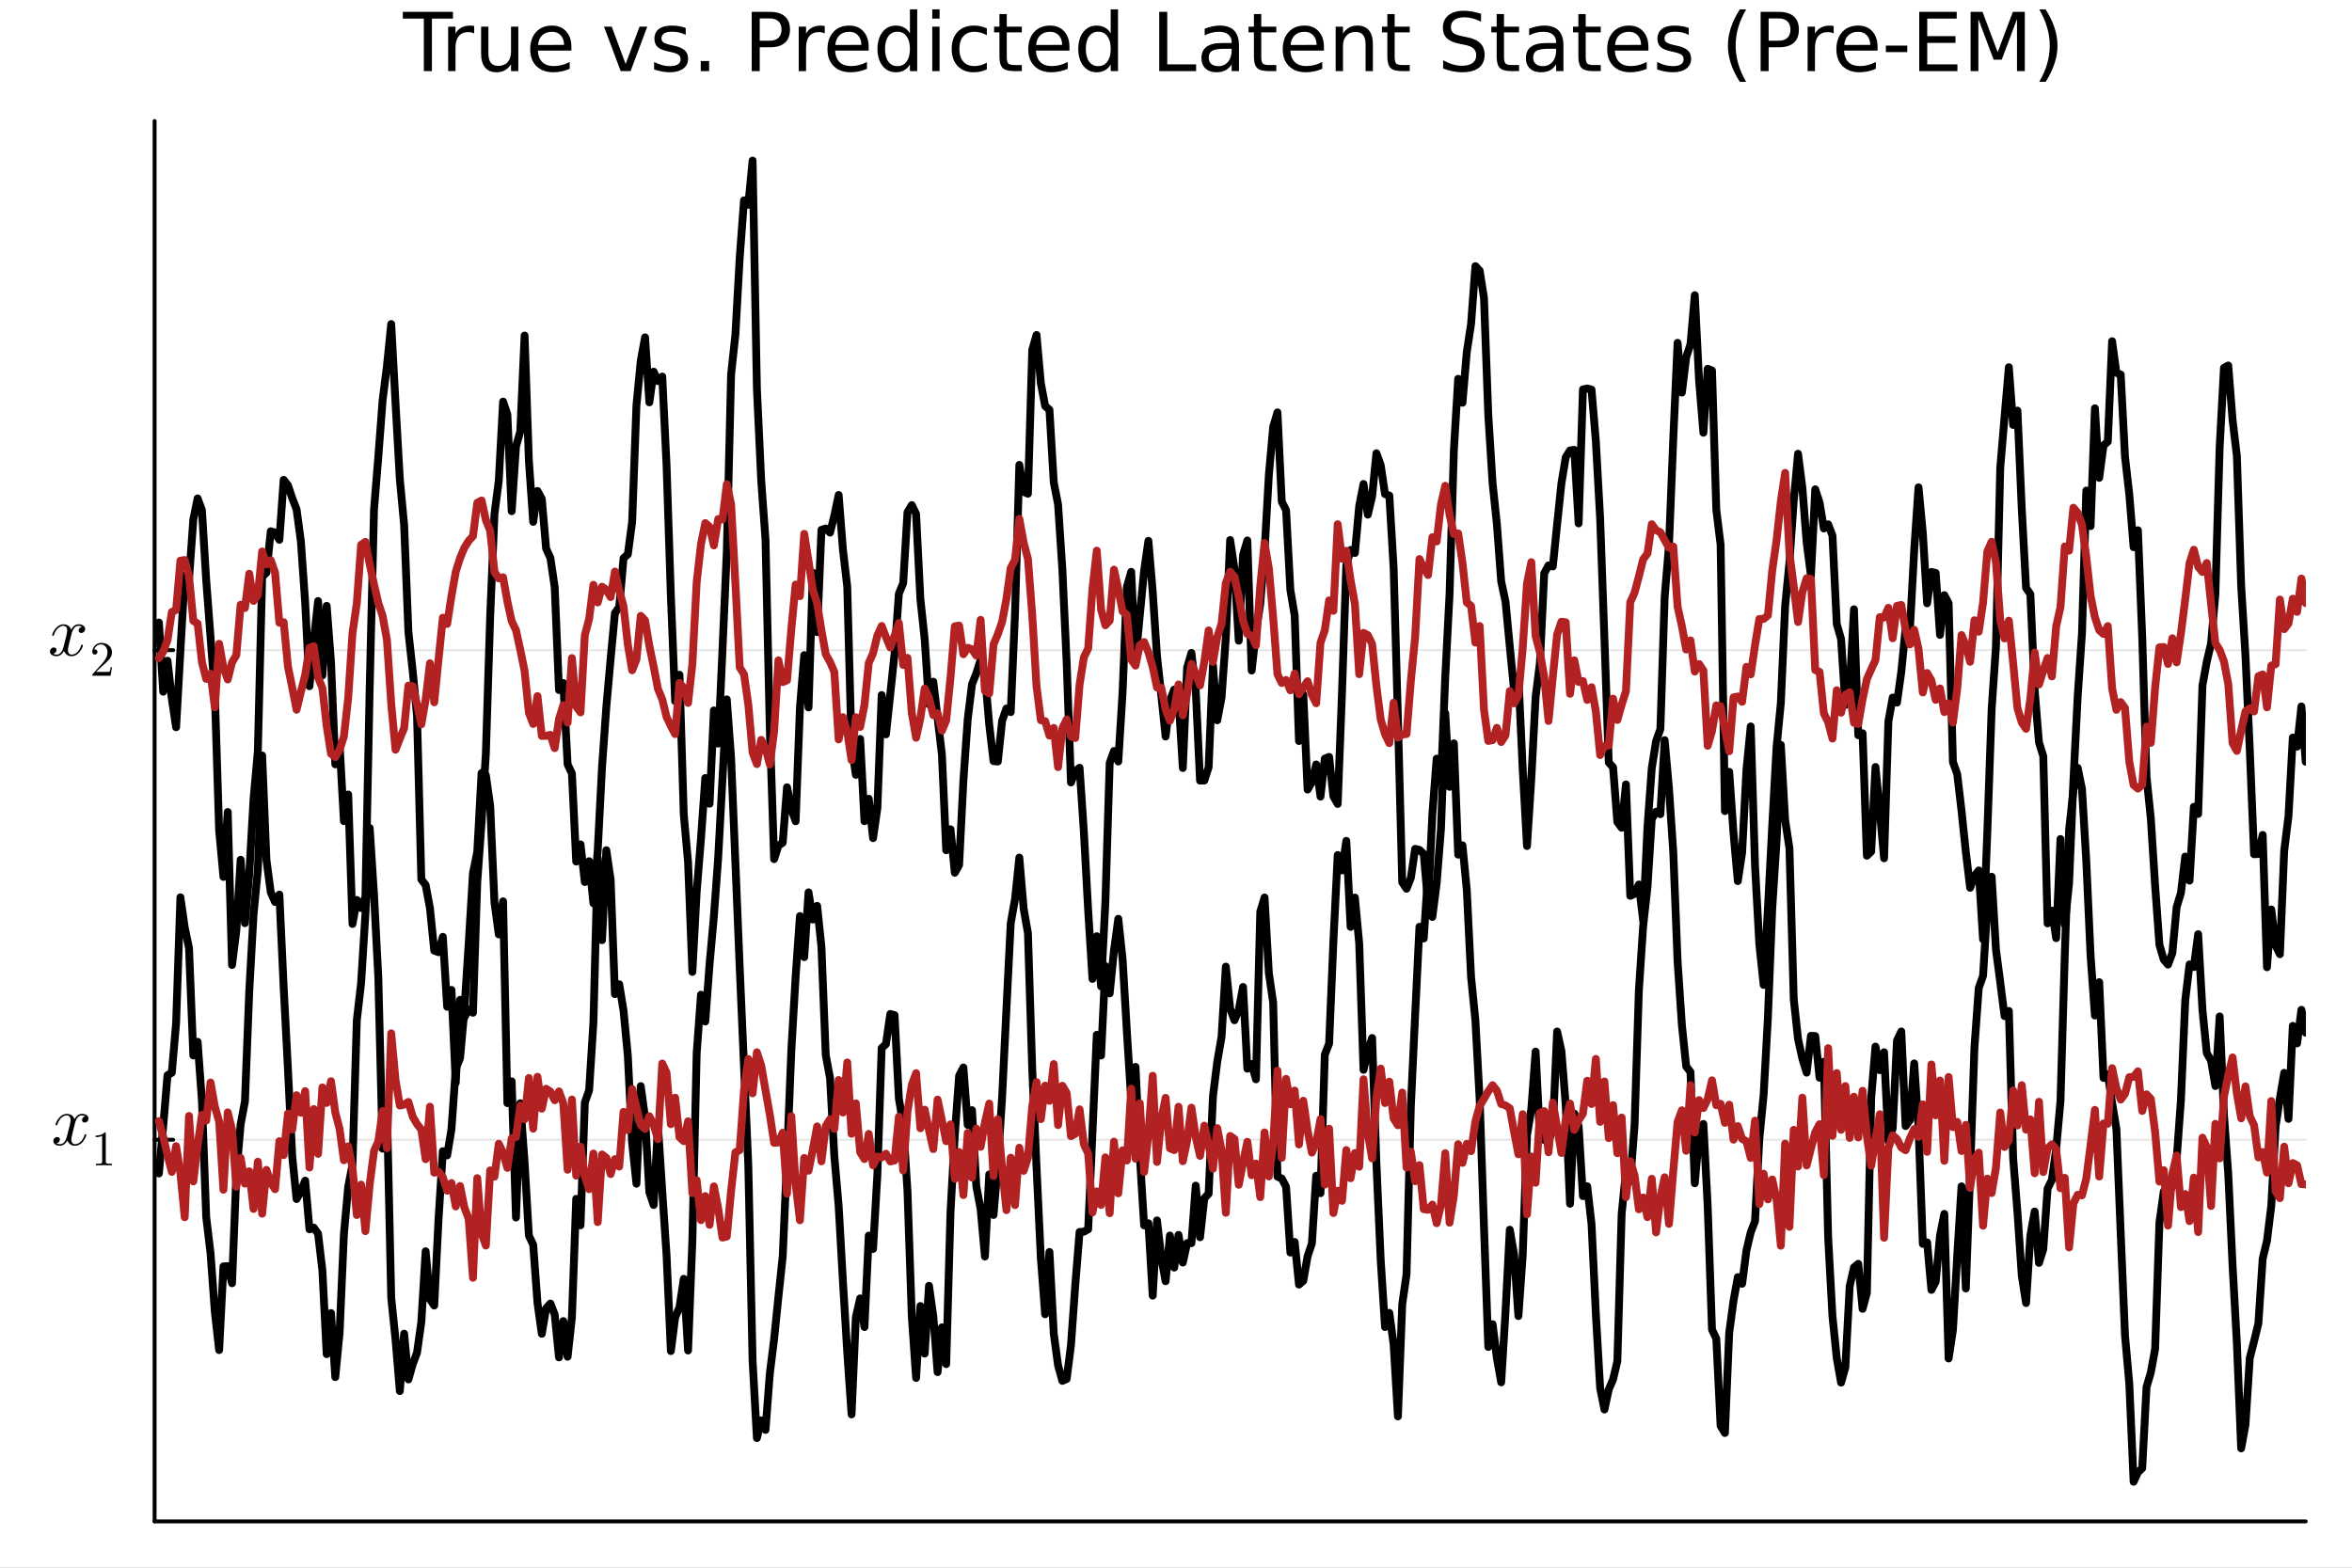 <?xml version="1.0" encoding="utf-8"?>
<svg xmlns="http://www.w3.org/2000/svg" xmlns:xlink="http://www.w3.org/1999/xlink" width="600" height="400" viewBox="0 0 2400 1600">
<rect x="0" y="0" width="2400" height="1600" fill="#808080" stroke="none"/>
<defs>
  <clipPath id="clip940">
    <rect x="0" y="0" width="2400" height="1600"/>
  </clipPath>
</defs>
<path clip-path="url(#clip940)" d="M0 1600 L2400 1600 L2400 0 L0 0  Z" fill="#ffffff" fill-rule="evenodd" fill-opacity="1"/>
<defs>
  <clipPath id="clip941">
    <rect x="480" y="0" width="1681" height="1600"/>
  </clipPath>
</defs>
<path clip-path="url(#clip940)" d="M157.754 1552.76 L2352.76 1552.76 L2352.76 123.472 L157.754 123.472  Z" fill="#ffffff" fill-rule="evenodd" fill-opacity="1"/>
<defs>
  <clipPath id="clip942">
    <rect x="157" y="123" width="2196" height="1430"/>
  </clipPath>
</defs>
<polyline clip-path="url(#clip942)" style="stroke:#000000; stroke-linecap:round; stroke-linejoin:round; stroke-width:2; stroke-opacity:0.1; fill:none" points="157.754,1163.21 2352.76,1163.21 "/>
<polyline clip-path="url(#clip942)" style="stroke:#000000; stroke-linecap:round; stroke-linejoin:round; stroke-width:2; stroke-opacity:0.1; fill:none" points="157.754,663.566 2352.76,663.566 "/>
<polyline clip-path="url(#clip940)" style="stroke:#000000; stroke-linecap:round; stroke-linejoin:round; stroke-width:4; stroke-opacity:1; fill:none" points="157.754,1552.76 2352.76,1552.76 "/>
<polyline clip-path="url(#clip940)" style="stroke:#000000; stroke-linecap:round; stroke-linejoin:round; stroke-width:4; stroke-opacity:1; fill:none" points="157.754,1552.76 157.754,123.472 "/>
<polyline clip-path="url(#clip940)" style="stroke:#000000; stroke-linecap:round; stroke-linejoin:round; stroke-width:4; stroke-opacity:1; fill:none" points="157.754,1163.21 176.651,1163.21 "/>
<polyline clip-path="url(#clip940)" style="stroke:#000000; stroke-linecap:round; stroke-linejoin:round; stroke-width:4; stroke-opacity:1; fill:none" points="157.754,663.566 176.651,663.566 "/>
<path clip-path="url(#clip940)" d="M90.285 1141.53 Q90.285 1143.5 89.055 1144.62 Q87.825 1145.71 86.42 1145.71 Q85.085 1145.71 84.382 1144.94 Q83.68 1144.17 83.68 1143.18 Q83.68 1141.85 84.663 1140.69 Q85.647 1139.53 87.123 1139.28 Q85.682 1138.37 83.539 1138.37 Q82.134 1138.37 80.904 1139.11 Q79.71 1139.84 78.972 1140.79 Q78.269 1141.74 77.637 1143.11 Q77.039 1144.45 76.793 1145.25 Q76.583 1146.03 76.407 1146.87 L73.948 1156.71 Q72.753 1161.38 72.753 1163.03 Q72.753 1165.07 73.737 1166.44 Q74.721 1167.77 76.688 1167.77 Q77.461 1167.77 78.339 1167.56 Q79.218 1167.32 80.342 1166.69 Q81.501 1166.02 82.52 1165.03 Q83.574 1164.02 84.593 1162.29 Q85.612 1160.57 86.279 1158.36 Q86.49 1157.59 87.193 1157.59 Q88.071 1157.59 88.071 1158.29 Q88.071 1158.89 87.579 1160.15 Q87.123 1161.38 86.104 1163 Q85.12 1164.58 83.82 1166.02 Q82.52 1167.42 80.588 1168.41 Q78.656 1169.39 76.547 1169.39 Q73.526 1169.39 71.523 1167.77 Q69.521 1166.16 68.783 1163.91 Q68.607 1164.23 68.361 1164.65 Q68.115 1165.07 67.378 1166.02 Q66.675 1166.93 65.867 1167.63 Q65.059 1168.3 63.794 1168.83 Q62.564 1169.39 61.229 1169.39 Q59.543 1169.39 58.032 1168.9 Q56.556 1168.41 55.502 1167.28 Q54.448 1166.16 54.448 1164.61 Q54.448 1162.89 55.608 1161.7 Q56.802 1160.47 58.419 1160.47 Q59.437 1160.47 60.245 1161.06 Q61.089 1161.66 61.089 1162.96 Q61.089 1164.4 60.105 1165.49 Q59.121 1166.58 57.716 1166.86 Q59.156 1167.77 61.299 1167.77 Q63.618 1167.77 65.445 1165.74 Q67.272 1163.7 68.15 1160.29 Q70.329 1152.11 71.172 1148.45 Q72.015 1144.76 72.015 1143.18 Q72.015 1141.71 71.629 1140.69 Q71.242 1139.67 70.575 1139.21 Q69.942 1138.72 69.345 1138.54 Q68.783 1138.37 68.15 1138.37 Q67.097 1138.37 65.902 1138.79 Q64.743 1139.21 63.337 1140.19 Q61.967 1141.14 60.667 1143.11 Q59.367 1145.08 58.489 1147.78 Q58.313 1148.59 57.54 1148.59 Q56.697 1148.56 56.697 1147.85 Q56.697 1147.26 57.154 1146.03 Q57.645 1144.76 58.629 1143.18 Q59.648 1141.6 60.948 1140.19 Q62.283 1138.75 64.216 1137.77 Q66.183 1136.79 68.291 1136.79 Q69.24 1136.79 70.153 1137 Q71.102 1137.17 72.226 1137.7 Q73.385 1138.23 74.404 1139.39 Q75.423 1140.55 76.056 1142.23 Q76.477 1141.42 77.039 1140.65 Q77.637 1139.88 78.55 1138.93 Q79.499 1137.95 80.799 1137.38 Q82.134 1136.79 83.609 1136.79 Q85.05 1136.79 86.455 1137.17 Q87.861 1137.52 89.055 1138.68 Q90.285 1139.81 90.285 1141.53 Z" fill="#000000" fill-rule="nonzero" fill-opacity="1" /><path clip-path="url(#clip940)" d="M97.613 1160.57 L97.613 1158.99 Q103.663 1158.99 106.786 1155.77 Q107.647 1155.77 107.794 1155.97 Q107.942 1156.16 107.942 1157.07 L107.942 1185.33 Q107.942 1186.83 108.68 1187.3 Q109.418 1187.77 112.639 1187.77 L114.238 1187.77 L114.238 1189.32 Q112.467 1189.17 106.073 1189.17 Q99.679 1189.17 97.933 1189.32 L97.933 1187.77 L99.531 1187.77 Q102.704 1187.77 103.466 1187.32 Q104.228 1186.86 104.228 1185.33 L104.228 1159.24 Q101.597 1160.57 97.613 1160.57 Z" fill="#000000" fill-rule="nonzero" fill-opacity="1" /><path clip-path="url(#clip940)" d="M86.829 641.888 Q86.829 643.855 85.599 644.98 Q84.369 646.069 82.964 646.069 Q81.629 646.069 80.926 645.296 Q80.223 644.523 80.223 643.539 Q80.223 642.204 81.207 641.045 Q82.191 639.885 83.666 639.639 Q82.226 638.726 80.083 638.726 Q78.677 638.726 77.448 639.464 Q76.253 640.202 75.515 641.15 Q74.813 642.099 74.18 643.469 Q73.583 644.804 73.337 645.612 Q73.126 646.385 72.951 647.228 L70.491 657.066 Q69.297 661.739 69.297 663.39 Q69.297 665.428 70.281 666.798 Q71.264 668.133 73.232 668.133 Q74.005 668.133 74.883 667.922 Q75.761 667.676 76.886 667.044 Q78.045 666.376 79.064 665.392 Q80.118 664.374 81.137 662.652 Q82.156 660.93 82.823 658.717 Q83.034 657.944 83.737 657.944 Q84.615 657.944 84.615 658.647 Q84.615 659.244 84.123 660.509 Q83.666 661.739 82.648 663.355 Q81.664 664.936 80.364 666.376 Q79.064 667.782 77.132 668.765 Q75.199 669.749 73.091 669.749 Q70.07 669.749 68.067 668.133 Q66.064 666.517 65.327 664.268 Q65.151 664.584 64.905 665.006 Q64.659 665.428 63.921 666.376 Q63.219 667.29 62.411 667.992 Q61.602 668.66 60.338 669.187 Q59.108 669.749 57.773 669.749 Q56.087 669.749 54.576 669.257 Q53.1 668.765 52.046 667.641 Q50.992 666.517 50.992 664.971 Q50.992 663.249 52.151 662.055 Q53.346 660.825 54.962 660.825 Q55.981 660.825 56.789 661.422 Q57.632 662.02 57.632 663.32 Q57.632 664.76 56.649 665.849 Q55.665 666.938 54.26 667.219 Q55.7 668.133 57.843 668.133 Q60.162 668.133 61.989 666.095 Q63.816 664.057 64.694 660.649 Q66.873 652.463 67.716 648.809 Q68.559 645.12 68.559 643.539 Q68.559 642.064 68.172 641.045 Q67.786 640.026 67.118 639.569 Q66.486 639.077 65.889 638.902 Q65.327 638.726 64.694 638.726 Q63.64 638.726 62.446 639.148 Q61.286 639.569 59.881 640.553 Q58.511 641.502 57.211 643.469 Q55.911 645.436 55.032 648.142 Q54.857 648.95 54.084 648.95 Q53.241 648.915 53.241 648.212 Q53.241 647.615 53.697 646.385 Q54.189 645.12 55.173 643.539 Q56.192 641.958 57.492 640.553 Q58.827 639.112 60.759 638.129 Q62.727 637.145 64.835 637.145 Q65.783 637.145 66.697 637.356 Q67.645 637.531 68.77 638.058 Q69.929 638.585 70.948 639.745 Q71.967 640.904 72.599 642.591 Q73.021 641.783 73.583 641.01 Q74.18 640.237 75.094 639.288 Q76.042 638.304 77.342 637.742 Q78.677 637.145 80.153 637.145 Q81.594 637.145 82.999 637.531 Q84.404 637.883 85.599 639.042 Q86.829 640.166 86.829 641.888 Z" fill="#000000" fill-rule="nonzero" fill-opacity="1" /><path clip-path="url(#clip940)" d="M94.156 689.675 Q94.156 688.765 94.23 688.494 Q94.329 688.224 94.722 687.806 L104.387 677.034 Q109.675 671.082 109.675 665.893 Q109.675 662.523 107.904 660.113 Q106.158 657.703 102.936 657.703 Q100.723 657.703 98.854 659.056 Q96.985 660.408 96.124 662.818 Q96.272 662.769 96.788 662.769 Q98.042 662.769 98.731 663.556 Q99.444 664.343 99.444 665.401 Q99.444 666.753 98.559 667.417 Q97.698 668.057 96.837 668.057 Q96.493 668.057 96.026 667.983 Q95.583 667.909 94.87 667.221 Q94.156 666.508 94.156 665.253 Q94.156 661.736 96.813 658.933 Q99.493 656.129 103.576 656.129 Q108.199 656.129 111.224 658.884 Q114.274 661.613 114.274 665.893 Q114.274 667.393 113.807 668.77 Q113.364 670.123 112.749 671.18 Q112.159 672.238 110.536 673.935 Q108.913 675.632 107.609 676.837 Q106.306 678.042 103.379 680.6 L98.042 685.789 L107.117 685.789 Q111.544 685.789 111.888 685.395 Q112.38 684.682 112.995 680.919 L114.274 680.919 L112.848 689.675 L94.156 689.675 Z" fill="#000000" fill-rule="nonzero" fill-opacity="1" /><path clip-path="url(#clip940)" d="M411.026 12.096 L462.189 12.096 L462.189 18.983 L440.719 18.983 L440.719 72.576 L432.496 72.576 L432.496 18.983 L411.026 18.983 L411.026 12.096 Z" fill="#000000" fill-rule="nonzero" fill-opacity="1" /><path clip-path="url(#clip940)" d="M483.861 34.173 Q482.606 33.444 481.107 33.12 Q479.648 32.756 477.866 32.756 Q471.547 32.756 468.144 36.888 Q464.782 40.979 464.782 48.676 L464.782 72.576 L457.287 72.576 L457.287 27.206 L464.782 27.206 L464.782 34.254 Q467.131 30.122 470.898 28.138 Q474.666 26.112 480.054 26.112 Q480.823 26.112 481.755 26.234 Q482.687 26.315 483.821 26.517 L483.861 34.173 Z" fill="#000000" fill-rule="nonzero" fill-opacity="1" /><path clip-path="url(#clip940)" d="M490.91 54.671 L490.91 27.206 L498.364 27.206 L498.364 54.387 Q498.364 60.828 500.875 64.069 Q503.387 67.269 508.41 67.269 Q514.446 67.269 517.929 63.421 Q521.454 59.573 521.454 52.929 L521.454 27.206 L528.907 27.206 L528.907 72.576 L521.454 72.576 L521.454 65.608 Q518.74 69.74 515.134 71.766 Q511.57 73.751 506.83 73.751 Q499.012 73.751 494.961 68.89 Q490.91 64.029 490.91 54.671 M509.666 26.112 L509.666 26.112 Z" fill="#000000" fill-rule="nonzero" fill-opacity="1" /><path clip-path="url(#clip940)" d="M583.068 48.028 L583.068 51.673 L548.797 51.673 Q549.283 59.37 553.415 63.421 Q557.588 67.431 565.001 67.431 Q569.295 67.431 573.305 66.378 Q577.356 65.325 581.326 63.218 L581.326 70.267 Q577.316 71.968 573.103 72.86 Q568.89 73.751 564.555 73.751 Q553.699 73.751 547.339 67.431 Q541.02 61.112 541.02 50.337 Q541.02 39.197 547.015 32.675 Q553.051 26.112 563.259 26.112 Q572.414 26.112 577.721 32.026 Q583.068 37.9 583.068 48.028 M575.614 45.84 Q575.533 39.723 572.171 36.077 Q568.849 32.431 563.34 32.431 Q557.102 32.431 553.334 35.956 Q549.608 39.48 549.04 45.88 L575.614 45.84 Z" fill="#000000" fill-rule="nonzero" fill-opacity="1" /><path clip-path="url(#clip940)" d="M616.326 27.206 L624.225 27.206 L638.403 65.284 L652.582 27.206 L660.481 27.206 L643.467 72.576 L633.34 72.576 L616.326 27.206 Z" fill="#000000" fill-rule="nonzero" fill-opacity="1" /><path clip-path="url(#clip940)" d="M699.694 28.543 L699.694 35.591 Q696.534 33.971 693.131 33.161 Q689.728 32.35 686.082 32.35 Q680.533 32.35 677.738 34.052 Q674.983 35.753 674.983 39.156 Q674.983 41.749 676.968 43.248 Q678.953 44.706 684.948 46.043 L687.5 46.61 Q695.44 48.311 698.762 51.43 Q702.124 54.509 702.124 60.059 Q702.124 66.378 697.101 70.064 Q692.118 73.751 683.368 73.751 Q679.723 73.751 675.753 73.022 Q671.823 72.333 667.448 70.915 L667.448 63.218 Q671.58 65.365 675.591 66.459 Q679.601 67.512 683.53 67.512 Q688.797 67.512 691.632 65.73 Q694.468 63.907 694.468 60.626 Q694.468 57.588 692.402 55.967 Q690.376 54.347 683.449 52.848 L680.857 52.24 Q673.93 50.782 670.851 47.785 Q667.772 44.746 667.772 39.48 Q667.772 33.08 672.309 29.596 Q676.846 26.112 685.191 26.112 Q689.323 26.112 692.969 26.72 Q696.615 27.327 699.694 28.543 Z" fill="#000000" fill-rule="nonzero" fill-opacity="1" /><path clip-path="url(#clip940)" d="M715.046 62.287 L723.594 62.287 L723.594 72.576 L715.046 72.576 L715.046 62.287 Z" fill="#000000" fill-rule="nonzero" fill-opacity="1" /><path clip-path="url(#clip940)" d="M775.243 18.82 L775.243 41.546 L785.532 41.546 Q791.244 41.546 794.363 38.589 Q797.482 35.632 797.482 30.163 Q797.482 24.735 794.363 21.778 Q791.244 18.82 785.532 18.82 L775.243 18.82 M767.06 12.096 L785.532 12.096 Q795.7 12.096 800.885 16.714 Q806.111 21.292 806.111 30.163 Q806.111 39.115 800.885 43.693 Q795.7 48.271 785.532 48.271 L775.243 48.271 L775.243 72.576 L767.06 72.576 L767.06 12.096 Z" fill="#000000" fill-rule="nonzero" fill-opacity="1" /><path clip-path="url(#clip940)" d="M841.597 34.173 Q840.341 33.444 838.842 33.12 Q837.384 32.756 835.601 32.756 Q829.282 32.756 825.879 36.888 Q822.517 40.979 822.517 48.676 L822.517 72.576 L815.023 72.576 L815.023 27.206 L822.517 27.206 L822.517 34.254 Q824.866 30.122 828.634 28.138 Q832.401 26.112 837.789 26.112 Q838.559 26.112 839.49 26.234 Q840.422 26.315 841.556 26.517 L841.597 34.173 Z" fill="#000000" fill-rule="nonzero" fill-opacity="1" /><path clip-path="url(#clip940)" d="M886.4 48.028 L886.4 51.673 L852.129 51.673 Q852.615 59.37 856.747 63.421 Q860.92 67.431 868.333 67.431 Q872.627 67.431 876.637 66.378 Q880.688 65.325 884.658 63.218 L884.658 70.267 Q880.647 71.968 876.434 72.86 Q872.222 73.751 867.887 73.751 Q857.031 73.751 850.671 67.431 Q844.351 61.112 844.351 50.337 Q844.351 39.197 850.347 32.675 Q856.383 26.112 866.591 26.112 Q875.746 26.112 881.053 32.026 Q886.4 37.9 886.4 48.028 M878.946 45.84 Q878.865 39.723 875.503 36.077 Q872.181 32.431 866.672 32.431 Q860.433 32.431 856.666 35.956 Q852.939 39.48 852.372 45.88 L878.946 45.84 Z" fill="#000000" fill-rule="nonzero" fill-opacity="1" /><path clip-path="url(#clip940)" d="M928.489 34.092 L928.489 9.544 L935.942 9.544 L935.942 72.576 L928.489 72.576 L928.489 65.77 Q926.139 69.821 922.534 71.806 Q918.969 73.751 913.946 73.751 Q905.723 73.751 900.537 67.188 Q895.393 60.626 895.393 49.931 Q895.393 39.237 900.537 32.675 Q905.723 26.112 913.946 26.112 Q918.969 26.112 922.534 28.097 Q926.139 30.041 928.489 34.092 M903.089 49.931 Q903.089 58.155 906.452 62.854 Q909.854 67.512 915.769 67.512 Q921.683 67.512 925.086 62.854 Q928.489 58.155 928.489 49.931 Q928.489 41.708 925.086 37.05 Q921.683 32.35 915.769 32.35 Q909.854 32.35 906.452 37.05 Q903.089 41.708 903.089 49.931 Z" fill="#000000" fill-rule="nonzero" fill-opacity="1" /><path clip-path="url(#clip940)" d="M951.295 27.206 L958.749 27.206 L958.749 72.576 L951.295 72.576 L951.295 27.206 M951.295 9.544 L958.749 9.544 L958.749 18.983 L951.295 18.983 L951.295 9.544 Z" fill="#000000" fill-rule="nonzero" fill-opacity="1" /><path clip-path="url(#clip940)" d="M1007 28.948 L1007 35.915 Q1003.84 34.173 1000.64 33.323 Q997.476 32.431 994.235 32.431 Q986.984 32.431 982.973 37.05 Q978.963 41.627 978.963 49.931 Q978.963 58.236 982.973 62.854 Q986.984 67.431 994.235 67.431 Q997.476 67.431 1000.64 66.581 Q1003.84 65.689 1007 63.948 L1007 70.834 Q1003.88 72.292 1000.51 73.022 Q997.192 73.751 993.425 73.751 Q983.176 73.751 977.14 67.31 Q971.104 60.869 971.104 49.931 Q971.104 38.832 977.18 32.472 Q983.297 26.112 993.911 26.112 Q997.354 26.112 1000.64 26.841 Q1003.92 27.53 1007 28.948 Z" fill="#000000" fill-rule="nonzero" fill-opacity="1" /><path clip-path="url(#clip940)" d="M1027.33 14.324 L1027.33 27.206 L1042.68 27.206 L1042.68 32.999 L1027.33 32.999 L1027.33 57.628 Q1027.33 63.178 1028.83 64.758 Q1030.37 66.338 1035.03 66.338 L1042.68 66.338 L1042.68 72.576 L1035.03 72.576 Q1026.4 72.576 1023.12 69.376 Q1019.84 66.135 1019.84 57.628 L1019.84 32.999 L1014.37 32.999 L1014.37 27.206 L1019.84 27.206 L1019.84 14.324 L1027.33 14.324 Z" fill="#000000" fill-rule="nonzero" fill-opacity="1" /><path clip-path="url(#clip940)" d="M1091.29 48.028 L1091.29 51.673 L1057.02 51.673 Q1057.51 59.37 1061.64 63.421 Q1065.81 67.431 1073.23 67.431 Q1077.52 67.431 1081.53 66.378 Q1085.58 65.325 1089.55 63.218 L1089.55 70.267 Q1085.54 71.968 1081.33 72.86 Q1077.12 73.751 1072.78 73.751 Q1061.93 73.751 1055.57 67.431 Q1049.25 61.112 1049.25 50.337 Q1049.25 39.197 1055.24 32.675 Q1061.28 26.112 1071.49 26.112 Q1080.64 26.112 1085.95 32.026 Q1091.29 37.9 1091.29 48.028 M1083.84 45.84 Q1083.76 39.723 1080.4 36.077 Q1077.08 32.431 1071.57 32.431 Q1065.33 32.431 1061.56 35.956 Q1057.83 39.48 1057.27 45.88 L1083.84 45.84 Z" fill="#000000" fill-rule="nonzero" fill-opacity="1" /><path clip-path="url(#clip940)" d="M1133.38 34.092 L1133.38 9.544 L1140.84 9.544 L1140.84 72.576 L1133.38 72.576 L1133.38 65.77 Q1131.03 69.821 1127.43 71.806 Q1123.86 73.751 1118.84 73.751 Q1110.62 73.751 1105.43 67.188 Q1100.29 60.626 1100.29 49.931 Q1100.29 39.237 1105.43 32.675 Q1110.62 26.112 1118.84 26.112 Q1123.86 26.112 1127.43 28.097 Q1131.03 30.041 1133.38 34.092 M1107.98 49.931 Q1107.98 58.155 1111.35 62.854 Q1114.75 67.512 1120.66 67.512 Q1126.58 67.512 1129.98 62.854 Q1133.38 58.155 1133.38 49.931 Q1133.38 41.708 1129.98 37.05 Q1126.58 32.35 1120.66 32.35 Q1114.75 32.35 1111.35 37.05 Q1107.98 41.708 1107.98 49.931 Z" fill="#000000" fill-rule="nonzero" fill-opacity="1" /><path clip-path="url(#clip940)" d="M1182.89 12.096 L1191.07 12.096 L1191.07 65.689 L1220.52 65.689 L1220.52 72.576 L1182.89 72.576 L1182.89 12.096 Z" fill="#000000" fill-rule="nonzero" fill-opacity="1" /><path clip-path="url(#clip940)" d="M1249.4 49.769 Q1240.37 49.769 1236.88 51.835 Q1233.4 53.901 1233.4 58.884 Q1233.4 62.854 1235.99 65.203 Q1238.63 67.512 1243.12 67.512 Q1249.32 67.512 1253.05 63.137 Q1256.81 58.722 1256.81 51.43 L1256.81 49.769 L1249.4 49.769 M1264.27 46.691 L1264.27 72.576 L1256.81 72.576 L1256.81 65.689 Q1254.26 69.821 1250.45 71.806 Q1246.65 73.751 1241.14 73.751 Q1234.17 73.751 1230.04 69.862 Q1225.95 65.933 1225.95 59.37 Q1225.95 51.714 1231.05 47.825 Q1236.2 43.936 1246.36 43.936 L1256.81 43.936 L1256.81 43.207 Q1256.81 38.062 1253.41 35.267 Q1250.05 32.431 1243.93 32.431 Q1240.04 32.431 1236.36 33.363 Q1232.67 34.295 1229.27 36.158 L1229.27 29.272 Q1233.36 27.692 1237.21 26.922 Q1241.06 26.112 1244.7 26.112 Q1254.55 26.112 1259.41 31.216 Q1264.27 36.32 1264.27 46.691 Z" fill="#000000" fill-rule="nonzero" fill-opacity="1" /><path clip-path="url(#clip940)" d="M1286.99 14.324 L1286.99 27.206 L1302.35 27.206 L1302.35 32.999 L1286.99 32.999 L1286.99 57.628 Q1286.99 63.178 1288.49 64.758 Q1290.03 66.338 1294.69 66.338 L1302.35 66.338 L1302.35 72.576 L1294.69 72.576 Q1286.06 72.576 1282.78 69.376 Q1279.5 66.135 1279.5 57.628 L1279.5 32.999 L1274.03 32.999 L1274.03 27.206 L1279.5 27.206 L1279.5 14.324 L1286.99 14.324 Z" fill="#000000" fill-rule="nonzero" fill-opacity="1" /><path clip-path="url(#clip940)" d="M1350.96 48.028 L1350.96 51.673 L1316.69 51.673 Q1317.17 59.37 1321.3 63.421 Q1325.48 67.431 1332.89 67.431 Q1337.18 67.431 1341.19 66.378 Q1345.25 65.325 1349.22 63.218 L1349.22 70.267 Q1345.21 71.968 1340.99 72.86 Q1336.78 73.751 1332.44 73.751 Q1321.59 73.751 1315.23 67.431 Q1308.91 61.112 1308.91 50.337 Q1308.91 39.197 1314.9 32.675 Q1320.94 26.112 1331.15 26.112 Q1340.3 26.112 1345.61 32.026 Q1350.96 37.9 1350.96 48.028 M1343.5 45.84 Q1343.42 39.723 1340.06 36.077 Q1336.74 32.431 1331.23 32.431 Q1324.99 32.431 1321.22 35.956 Q1317.5 39.48 1316.93 45.88 L1343.5 45.84 Z" fill="#000000" fill-rule="nonzero" fill-opacity="1" /><path clip-path="url(#clip940)" d="M1400.91 45.192 L1400.91 72.576 L1393.45 72.576 L1393.45 45.435 Q1393.45 38.994 1390.94 35.794 Q1388.43 32.594 1383.41 32.594 Q1377.37 32.594 1373.89 36.442 Q1370.4 40.29 1370.4 46.934 L1370.4 72.576 L1362.91 72.576 L1362.91 27.206 L1370.4 27.206 L1370.4 34.254 Q1373.08 30.163 1376.68 28.138 Q1380.33 26.112 1385.07 26.112 Q1392.88 26.112 1396.89 30.973 Q1400.91 35.794 1400.91 45.192 Z" fill="#000000" fill-rule="nonzero" fill-opacity="1" /><path clip-path="url(#clip940)" d="M1423.14 14.324 L1423.14 27.206 L1438.5 27.206 L1438.5 32.999 L1423.14 32.999 L1423.14 57.628 Q1423.14 63.178 1424.64 64.758 Q1426.18 66.338 1430.84 66.338 L1438.5 66.338 L1438.5 72.576 L1430.84 72.576 Q1422.21 72.576 1418.93 69.376 Q1415.65 66.135 1415.65 57.628 L1415.65 32.999 L1410.18 32.999 L1410.18 27.206 L1415.65 27.206 L1415.65 14.324 L1423.14 14.324 Z" fill="#000000" fill-rule="nonzero" fill-opacity="1" /><path clip-path="url(#clip940)" d="M1511.25 14.081 L1511.25 22.061 Q1506.59 19.833 1502.46 18.739 Q1498.33 17.646 1494.48 17.646 Q1487.8 17.646 1484.15 20.238 Q1480.55 22.831 1480.55 27.611 Q1480.55 31.621 1482.94 33.687 Q1485.37 35.713 1492.09 36.969 L1497.03 37.981 Q1506.19 39.723 1510.52 44.139 Q1514.9 48.514 1514.9 55.886 Q1514.9 64.677 1508.98 69.214 Q1503.11 73.751 1491.73 73.751 Q1487.43 73.751 1482.57 72.778 Q1477.75 71.806 1472.57 69.902 L1472.57 61.477 Q1477.55 64.272 1482.33 65.689 Q1487.11 67.107 1491.73 67.107 Q1498.73 67.107 1502.54 64.353 Q1506.35 61.598 1506.35 56.494 Q1506.35 52.038 1503.6 49.526 Q1500.88 47.015 1494.64 45.759 L1489.66 44.787 Q1480.51 42.964 1476.41 39.075 Q1472.32 35.186 1472.32 28.259 Q1472.32 20.238 1477.95 15.62 Q1483.62 11.002 1493.55 11.002 Q1497.8 11.002 1502.22 11.772 Q1506.63 12.542 1511.25 14.081 Z" fill="#000000" fill-rule="nonzero" fill-opacity="1" /><path clip-path="url(#clip940)" d="M1534.71 14.324 L1534.71 27.206 L1550.06 27.206 L1550.06 32.999 L1534.71 32.999 L1534.71 57.628 Q1534.71 63.178 1536.21 64.758 Q1537.74 66.338 1542.4 66.338 L1550.06 66.338 L1550.06 72.576 L1542.4 72.576 Q1533.77 72.576 1530.49 69.376 Q1527.21 66.135 1527.21 57.628 L1527.21 32.999 L1521.74 32.999 L1521.74 27.206 L1527.21 27.206 L1527.21 14.324 L1534.71 14.324 Z" fill="#000000" fill-rule="nonzero" fill-opacity="1" /><path clip-path="url(#clip940)" d="M1580.48 49.769 Q1571.45 49.769 1567.96 51.835 Q1564.48 53.901 1564.48 58.884 Q1564.48 62.854 1567.07 65.203 Q1569.71 67.512 1574.2 67.512 Q1580.4 67.512 1584.13 63.137 Q1587.89 58.722 1587.89 51.43 L1587.89 49.769 L1580.48 49.769 M1595.35 46.691 L1595.35 72.576 L1587.89 72.576 L1587.89 65.689 Q1585.34 69.821 1581.53 71.806 Q1577.73 73.751 1572.22 73.751 Q1565.25 73.751 1561.12 69.862 Q1557.03 65.933 1557.03 59.37 Q1557.03 51.714 1562.13 47.825 Q1567.28 43.936 1577.44 43.936 L1587.89 43.936 L1587.89 43.207 Q1587.89 38.062 1584.49 35.267 Q1581.13 32.431 1575.01 32.431 Q1571.12 32.431 1567.44 33.363 Q1563.75 34.295 1560.35 36.158 L1560.35 29.272 Q1564.44 27.692 1568.29 26.922 Q1572.14 26.112 1575.78 26.112 Q1585.63 26.112 1590.49 31.216 Q1595.35 36.32 1595.35 46.691 Z" fill="#000000" fill-rule="nonzero" fill-opacity="1" /><path clip-path="url(#clip940)" d="M1618.07 14.324 L1618.07 27.206 L1633.43 27.206 L1633.43 32.999 L1618.07 32.999 L1618.07 57.628 Q1618.07 63.178 1619.57 64.758 Q1621.11 66.338 1625.77 66.338 L1633.43 66.338 L1633.43 72.576 L1625.77 72.576 Q1617.14 72.576 1613.86 69.376 Q1610.58 66.135 1610.58 57.628 L1610.58 32.999 L1605.11 32.999 L1605.11 27.206 L1610.58 27.206 L1610.58 14.324 L1618.07 14.324 Z" fill="#000000" fill-rule="nonzero" fill-opacity="1" /><path clip-path="url(#clip940)" d="M1682.04 48.028 L1682.04 51.673 L1647.77 51.673 Q1648.25 59.37 1652.39 63.421 Q1656.56 67.431 1663.97 67.431 Q1668.26 67.431 1672.28 66.378 Q1676.33 65.325 1680.3 63.218 L1680.3 70.267 Q1676.29 71.968 1672.07 72.86 Q1667.86 73.751 1663.53 73.751 Q1652.67 73.751 1646.31 67.431 Q1639.99 61.112 1639.99 50.337 Q1639.99 39.197 1645.98 32.675 Q1652.02 26.112 1662.23 26.112 Q1671.38 26.112 1676.69 32.026 Q1682.04 37.9 1682.04 48.028 M1674.58 45.84 Q1674.5 39.723 1671.14 36.077 Q1667.82 32.431 1662.31 32.431 Q1656.07 32.431 1652.3 35.956 Q1648.58 39.48 1648.01 45.88 L1674.58 45.84 Z" fill="#000000" fill-rule="nonzero" fill-opacity="1" /><path clip-path="url(#clip940)" d="M1723.19 28.543 L1723.19 35.591 Q1720.04 33.971 1716.63 33.161 Q1713.23 32.35 1709.58 32.35 Q1704.03 32.35 1701.24 34.052 Q1698.48 35.753 1698.48 39.156 Q1698.48 41.749 1700.47 43.248 Q1702.45 44.706 1708.45 46.043 L1711 46.61 Q1718.94 48.311 1722.26 51.43 Q1725.63 54.509 1725.63 60.059 Q1725.63 66.378 1720.6 70.064 Q1715.62 73.751 1706.87 73.751 Q1703.22 73.751 1699.25 73.022 Q1695.32 72.333 1690.95 70.915 L1690.95 63.218 Q1695.08 65.365 1699.09 66.459 Q1703.1 67.512 1707.03 67.512 Q1712.3 67.512 1715.13 65.73 Q1717.97 63.907 1717.97 60.626 Q1717.97 57.588 1715.9 55.967 Q1713.88 54.347 1706.95 52.848 L1704.36 52.24 Q1697.43 50.782 1694.35 47.785 Q1691.27 44.746 1691.27 39.48 Q1691.27 33.08 1695.81 29.596 Q1700.35 26.112 1708.69 26.112 Q1712.82 26.112 1716.47 26.72 Q1720.12 27.327 1723.19 28.543 Z" fill="#000000" fill-rule="nonzero" fill-opacity="1" /><path clip-path="url(#clip940)" d="M1781.77 9.625 Q1776.34 18.942 1773.71 28.057 Q1771.08 37.171 1771.08 46.529 Q1771.08 55.886 1773.71 65.082 Q1776.38 74.237 1781.77 83.513 L1775.29 83.513 Q1769.21 73.994 1766.18 64.798 Q1763.18 55.603 1763.18 46.529 Q1763.18 37.495 1766.18 28.34 Q1769.17 19.185 1775.29 9.625 L1781.77 9.625 Z" fill="#000000" fill-rule="nonzero" fill-opacity="1" /><path clip-path="url(#clip940)" d="M1804.74 18.82 L1804.74 41.546 L1815.03 41.546 Q1820.74 41.546 1823.86 38.589 Q1826.98 35.632 1826.98 30.163 Q1826.98 24.735 1823.86 21.778 Q1820.74 18.82 1815.03 18.82 L1804.74 18.82 M1796.56 12.096 L1815.03 12.096 Q1825.2 12.096 1830.38 16.714 Q1835.61 21.292 1835.61 30.163 Q1835.61 39.115 1830.38 43.693 Q1825.2 48.271 1815.03 48.271 L1804.74 48.271 L1804.74 72.576 L1796.56 72.576 L1796.56 12.096 Z" fill="#000000" fill-rule="nonzero" fill-opacity="1" /><path clip-path="url(#clip940)" d="M1871.09 34.173 Q1869.84 33.444 1868.34 33.12 Q1866.88 32.756 1865.1 32.756 Q1858.78 32.756 1855.38 36.888 Q1852.01 40.979 1852.01 48.676 L1852.01 72.576 L1844.52 72.576 L1844.52 27.206 L1852.01 27.206 L1852.01 34.254 Q1854.36 30.122 1858.13 28.138 Q1861.9 26.112 1867.29 26.112 Q1868.06 26.112 1868.99 26.234 Q1869.92 26.315 1871.05 26.517 L1871.09 34.173 Z" fill="#000000" fill-rule="nonzero" fill-opacity="1" /><path clip-path="url(#clip940)" d="M1915.9 48.028 L1915.9 51.673 L1881.63 51.673 Q1882.11 59.37 1886.24 63.421 Q1890.42 67.431 1897.83 67.431 Q1902.12 67.431 1906.13 66.378 Q1910.18 65.325 1914.15 63.218 L1914.15 70.267 Q1910.14 71.968 1905.93 72.86 Q1901.72 73.751 1897.38 73.751 Q1886.53 73.751 1880.17 67.431 Q1873.85 61.112 1873.85 50.337 Q1873.85 39.197 1879.84 32.675 Q1885.88 26.112 1896.09 26.112 Q1905.24 26.112 1910.55 32.026 Q1915.9 37.9 1915.9 48.028 M1908.44 45.84 Q1908.36 39.723 1905 36.077 Q1901.68 32.431 1896.17 32.431 Q1889.93 32.431 1886.16 35.956 Q1882.44 39.48 1881.87 45.88 L1908.44 45.84 Z" fill="#000000" fill-rule="nonzero" fill-opacity="1" /><path clip-path="url(#clip940)" d="M1924.36 46.529 L1946.2 46.529 L1946.2 53.172 L1924.36 53.172 L1924.36 46.529 Z" fill="#000000" fill-rule="nonzero" fill-opacity="1" /><path clip-path="url(#clip940)" d="M1958.39 12.096 L1996.63 12.096 L1996.63 18.983 L1966.57 18.983 L1966.57 36.888 L1995.38 36.888 L1995.38 43.774 L1966.57 43.774 L1966.57 65.689 L1997.36 65.689 L1997.36 72.576 L1958.39 72.576 L1958.39 12.096 Z" fill="#000000" fill-rule="nonzero" fill-opacity="1" /><path clip-path="url(#clip940)" d="M2010.81 12.096 L2023 12.096 L2038.44 53.253 L2053.95 12.096 L2066.14 12.096 L2066.14 72.576 L2058.16 72.576 L2058.16 19.469 L2042.57 60.95 L2034.34 60.95 L2018.75 19.469 L2018.75 72.576 L2010.81 72.576 L2010.81 12.096 Z" fill="#000000" fill-rule="nonzero" fill-opacity="1" /><path clip-path="url(#clip940)" d="M2080.89 9.625 L2087.37 9.625 Q2093.45 19.185 2096.45 28.34 Q2099.48 37.495 2099.48 46.529 Q2099.48 55.603 2096.45 64.798 Q2093.45 73.994 2087.37 83.513 L2080.89 83.513 Q2086.28 74.237 2088.91 65.082 Q2091.58 55.886 2091.58 46.529 Q2091.58 37.171 2088.91 28.057 Q2086.28 18.942 2080.89 9.625 Z" fill="#000000" fill-rule="nonzero" fill-opacity="1" /><polyline clip-path="url(#clip942)" style="stroke:#000000; stroke-linecap:round; stroke-linejoin:round; stroke-width:8; stroke-opacity:1; fill:none" points="162.144,1197.66 166.534,1149.28 170.924,1097.38 175.314,1094.88 179.704,1044.19 184.094,915.794 188.484,946.435 192.874,967.648 197.264,1077.24 201.654,1063.27 206.044,1123.4 210.434,1242.22 214.824,1278.95 219.214,1338.73 223.604,1377.91 227.994,1292.51 232.384,1292.2 236.774,1309.72 241.164,1198.66 245.554,1147.44 249.944,1124.04 254.334,1011.82 258.724,933.175 263.114,887.941 267.504,771.033 271.894,877.747 276.284,910.693 280.674,920.566 285.064,912.976 289.454,1007.56 293.844,1091.63 298.234,1180.76 302.624,1223.77 307.014,1215.93 311.404,1204.97 315.794,1254.67 320.184,1252.95 324.574,1259.18 328.964,1296.66 333.354,1382.04 337.744,1340.13 342.134,1405.52 346.524,1360.24 350.914,1259.64 355.304,1211.29 359.694,1188.37 364.084,1041.48 368.474,1003.22 372.864,933.15 377.254,845.062 381.644,913.184 386.034,997.481 390.424,1172.36 394.814,1128.94 399.204,1324.57 403.594,1367.15 407.984,1419.74 412.374,1361.16 416.764,1407.86 421.154,1392.35 425.544,1380.5 429.934,1349.17 434.324,1277.04 438.714,1326.01 443.104,1332.46 447.494,1244.06 451.884,1174.89 456.274,1179.22 460.664,1152.56 465.054,1090.73 469.444,1080.01 473.834,1031.32 478.224,963.515 482.614,891.213 487.004,869.355 491.394,788.993 495.784,791.102 500.174,822.357 504.564,920.99 508.954,953.658 513.344,919.9 517.734,1125.86 522.124,1103.62 526.514,1242.6 530.904,1125.97 535.294,1186.2 539.684,1261.15 544.074,1270.37 548.464,1329.85 552.854,1361.28 557.244,1335.28 561.634,1330.38 566.024,1341.73 570.414,1385.39 574.804,1348.31 579.194,1384.66 583.584,1344.53 587.974,1223.54 592.364,1250.57 596.754,1125.25 601.144,1112.77 605.534,1043.24 609.924,875.838 614.314,959.557 618.704,867.725 623.094,897.915 627.484,1014.58 631.874,1004.53 636.264,1031.58 640.654,1077.57 645.044,1166.75 649.434,1208.1 653.824,1108.47 658.214,1141.05 662.604,1216.7 666.994,1229.86 671.384,1148.64 675.774,1215.68 680.164,1281.12 684.554,1378.9 688.944,1344.6 693.334,1334.29 697.724,1305.18 702.114,1378.34 706.504,1265.73 710.894,1074.78 715.284,1015.21 719.674,1042.55 724.064,983.74 728.454,935.368 732.844,875.355 737.234,794.414 741.624,713.809 746.014,773.51 750.404,880.252 754.794,987.281 759.184,1088.36 763.574,1189.26 767.964,1388.78 772.354,1467.69 776.744,1449.61 781.134,1459.39 785.524,1401.95 789.914,1366.67 794.304,1323.56 798.694,1282.33 803.084,1182.3 807.474,1072.18 811.864,996.863 816.254,934.929 820.644,976.86 825.034,910.732 829.424,938.506 833.814,924.524 838.204,966.381 842.594,1076.91 846.984,1100.23 851.374,1180.27 855.764,1230.74 860.154,1308.15 864.544,1380.19 868.934,1443.57 873.324,1344.32 877.714,1325.16 882.104,1354.4 886.494,1261.06 890.884,1274.68 895.274,1198.89 899.664,1069.67 904.054,1065.59 908.444,1034.88 912.834,1036.05 917.224,1121.31 921.614,1147.3 926.004,1215.76 930.394,1343.17 934.784,1406.34 939.174,1332.91 943.564,1381.51 947.954,1312.26 952.344,1343.36 956.734,1400.38 961.124,1354.68 965.515,1392.23 969.905,1236.94 974.295,1158.08 978.685,1097.87 983.075,1089.48 987.465,1148.13 991.855,1133.04 996.245,1210.68 1000.63,1234.02 1005.02,1282.39 1009.41,1198.64 1013.8,1240.02 1018.19,1188.1 1022.58,1119.4 1026.97,1029.78 1031.36,942.191 1035.75,917.52 1040.14,875.24 1044.53,927.307 1048.92,952.398 1053.31,1091.64 1057.7,1191.47 1062.09,1284.14 1066.48,1341.36 1070.87,1277.74 1075.26,1361.08 1079.65,1393.52 1084.04,1409.34 1088.43,1407.41 1092.82,1372.96 1097.21,1311.69 1101.6,1257.35 1105.99,1257.08 1110.38,1254.66 1114.77,1155.6 1119.16,1056.12 1123.55,1077.3 1127.94,985.994 1132.33,1013.88 1136.72,970.047 1141.11,937.745 1145.5,978.969 1149.89,1053.11 1154.28,1122.86 1158.67,1088.89 1163.06,1179.7 1167.45,1250.65 1171.84,1248.44 1176.23,1322.38 1180.62,1245.55 1185.01,1283.94 1189.4,1307.63 1193.79,1260.97 1198.18,1293.7 1202.57,1260.36 1206.96,1288.62 1211.35,1268.72 1215.74,1268.78 1220.13,1210.05 1224.52,1262.76 1228.91,1222.93 1233.3,1218.31 1237.69,1119.1 1242.08,1083.73 1246.47,1058.34 1250.86,986.541 1255.25,1029.44 1259.64,1041.3 1264.03,1030.89 1268.42,1007.3 1272.81,1090.72 1277.2,1085.98 1281.59,1101.56 1285.98,930.426 1290.37,915.992 1294.76,993.303 1299.15,1023.13 1303.54,1200.89 1307.93,1202.83 1312.32,1211.26 1316.71,1278.37 1321.1,1267.59 1325.49,1311.07 1329.88,1307.22 1334.27,1282.23 1338.66,1269.06 1343.05,1199.96 1347.44,1217.81 1351.83,1076.38 1356.22,1065.16 1360.61,960.685 1365,872.634 1369.39,888.396 1373.78,858.183 1378.17,946.002 1382.56,916.032 1386.95,962.982 1391.34,1091.92 1395.73,1072.71 1400.12,1059.38 1404.51,1187.5 1408.9,1286.32 1413.29,1354.39 1417.68,1339.91 1422.07,1372.15 1426.46,1445.59 1430.85,1330.99 1435.24,1300.65 1439.63,1129.23 1444.02,1035.99 1448.41,945.853 1452.8,957.839 1457.2,891.221 1461.59,935.853 1465.98,901.412 1470.37,845.952 1474.76,727.96 1479.15,803.061 1483.54,758.674 1487.93,872.257 1492.32,862.731 1496.71,908.043 1501.1,997.188 1505.49,1041.14 1509.88,1122.38 1514.27,1252.43 1518.66,1374.72 1523.05,1351.5 1527.44,1386.03 1531.83,1410.83 1536.22,1338.94 1540.61,1255.07 1545,1280.53 1549.39,1343.21 1553.78,1281.15 1558.17,1158.55 1562.56,1132.04 1566.95,1073.26 1571.34,1160.54 1575.73,1163.49 1580.12,1164.85 1584.51,1151.82 1588.9,1052.77 1593.29,1072.73 1597.68,1127.79 1602.07,1228.57 1606.46,1136.56 1610.85,1149.5 1615.24,1220.82 1619.63,1210.74 1624.02,1249.38 1628.41,1340.89 1632.8,1416.56 1637.19,1438.58 1641.58,1418.08 1645.97,1407.87 1650.36,1389.21 1654.75,1238.87 1659.14,1195.47 1663.53,1205.56 1667.92,1148.32 1672.31,1011.01 1676.7,944.959 1681.09,905.504 1685.48,835.784 1689.87,828.421 1694.26,830.972 1698.65,755.41 1703.04,804.706 1707.43,869.633 1711.82,981.128 1716.21,1046.1 1720.6,1088.4 1724.99,1094.08 1729.38,1207.67 1733.77,1157.64 1738.16,1147.11 1742.55,1231.19 1746.94,1357.02 1751.33,1366.23 1755.72,1455.3 1760.11,1462.53 1764.5,1360.21 1768.89,1327.55 1773.28,1303.42 1777.67,1310.24 1782.06,1276.33 1786.45,1257.72 1790.84,1246.32 1795.23,1162.34 1799.62,1117.54 1804.01,1038.16 1808.4,927.181 1812.79,858.852 1817.18,760.224 1821.57,836.933 1825.96,865.814 1830.35,1019.7 1834.74,1060.44 1839.13,1080.37 1843.52,1094.76 1847.91,1057.14 1852.3,1057.42 1856.69,1099.96 1861.08,1083.64 1865.47,1263.11 1869.86,1343.38 1874.25,1386.11 1878.64,1411.12 1883.03,1395.43 1887.42,1312.76 1891.81,1293.53 1896.2,1289.89 1900.59,1335.83 1904.98,1319.47 1909.37,1120.48 1913.76,1068.15 1918.15,1092.22 1922.54,1073.9 1926.93,1164.74 1931.32,1151.66 1935.71,1062 1940.1,1052.75 1944.49,1149.28 1948.88,1143.16 1953.27,1085.33 1957.66,1150.9 1962.05,1269.46 1966.44,1268 1970.83,1316.48 1975.22,1308.11 1979.61,1260.87 1984,1238.9 1988.39,1386.51 1992.78,1357.42 1997.17,1281.71 2001.56,1210.79 2005.95,1315.04 2010.34,1196.91 2014.73,1069.24 2019.12,1008.4 2023.51,995.976 2027.9,924.91 2032.29,894.785 2036.68,968.888 2041.07,1002.6 2045.46,1037.05 2049.85,1031.79 2054.24,1182.01 2058.63,1237.29 2063.02,1301.72 2067.41,1329.91 2071.8,1260.93 2076.19,1236.47 2080.58,1288.94 2084.97,1275.02 2089.36,1213.13 2093.75,1204.31 2098.14,1172.39 2102.53,1123.65 2106.92,974.595 2111.31,847.113 2115.7,806.57 2120.09,783.689 2124.48,805.279 2128.87,878.942 2133.26,975.499 2137.65,1036.47 2142.04,1002.41 2146.43,1100.13 2150.82,1096.47 2155.21,1125.68 2159.6,1152.13 2163.99,1258.93 2168.38,1363.1 2172.77,1412.34 2177.16,1512.3 2181.55,1502.66 2185.94,1498.48 2190.33,1415.68 2194.72,1400.76 2199.11,1376.66 2203.5,1247.69 2207.89,1216.04 2212.28,1217.82 2216.67,1210.96 2221.06,1183.24 2225.45,1122.36 2229.84,1020.9 2234.23,984.264 2238.62,986.973 2243.01,953.408 2247.4,1030.61 2251.79,1074.77 2256.18,1082.37 2260.57,1108.42 2264.96,1037.38 2269.35,1138.02 2273.74,1198.35 2278.13,1291.4 2282.52,1370.69 2286.91,1478.2 2291.3,1454.07 2295.69,1386.06 2300.08,1368.83 2304.47,1350.78 2308.86,1284.65 2313.25,1266.34 2317.64,1230.56 2322.03,1149.69 2326.42,1120.92 2330.81,1094.95 2335.2,1141.98 2339.59,1047 2343.98,1064.91 2348.37,1030.63 2352.76,1053.99 "/>
<polyline clip-path="url(#clip942)" style="stroke:#b22222; stroke-linecap:round; stroke-linejoin:round; stroke-width:8; stroke-opacity:1; fill:none" points="162.144,1144.24 166.534,1160.1 170.924,1179.05 175.314,1196.07 179.704,1169.78 184.094,1197.44 188.484,1242.34 192.874,1138.94 197.264,1205.73 201.654,1169.44 206.044,1137.82 210.434,1143.68 214.824,1104.8 219.214,1129.39 223.604,1144.72 227.994,1214.23 232.384,1135.26 236.774,1152.84 241.164,1211.27 245.554,1181.79 249.944,1208.04 254.334,1195.42 258.724,1233.87 263.114,1185.63 267.504,1238.73 271.894,1193.98 276.284,1207.08 280.674,1213.72 285.064,1164.71 289.454,1178.91 293.844,1136.38 298.234,1152.9 302.624,1117.77 307.014,1135.69 311.404,1113.63 315.794,1191.63 320.184,1131.92 324.574,1177.63 328.964,1109.8 333.354,1125.67 337.744,1103.5 342.134,1135.39 346.524,1152.19 350.914,1184.2 355.304,1169.93 359.694,1192.1 364.084,1240.09 368.474,1209.01 372.864,1256.54 377.254,1208.66 381.644,1174.73 386.034,1164.9 390.424,1133.9 394.814,1171.94 399.204,1054.56 403.594,1102.19 407.984,1128.36 412.374,1127.38 416.764,1124.63 421.154,1139.75 425.544,1147.23 429.934,1152.9 434.324,1183.08 438.714,1129.49 443.104,1196.89 447.494,1195.76 451.884,1201.58 456.274,1215.3 460.664,1207.42 465.054,1231.32 469.444,1210.41 473.834,1232.31 478.224,1243.81 482.614,1304.15 487.004,1202.41 491.394,1258.92 495.784,1271.22 500.174,1194.49 504.564,1200.87 508.954,1167.31 513.344,1176.56 517.734,1191.99 522.124,1161.82 526.514,1160.53 530.904,1128.41 535.294,1142.39 539.684,1100.23 544.074,1151.96 548.464,1098.97 552.854,1131.55 557.244,1111.18 561.634,1114.1 566.024,1122.94 570.414,1113.87 574.804,1126.1 579.194,1193.86 583.584,1122.18 587.974,1199.87 592.364,1170.23 596.754,1200.76 601.144,1213.74 605.534,1177.28 609.924,1247.28 614.314,1178.27 618.704,1181.64 623.094,1198.3 627.484,1183.01 631.874,1190.6 636.264,1134.78 640.654,1153.44 645.044,1111.38 649.434,1130.11 653.824,1148.36 658.214,1152.21 662.604,1139.21 666.994,1148.03 671.384,1162.69 675.774,1085.42 680.164,1094.83 684.554,1147.41 688.944,1120.31 693.334,1160.59 697.724,1164.64 702.114,1144.37 706.504,1217.79 710.894,1204.55 715.284,1245.31 719.674,1220.72 724.064,1250.11 728.454,1210.83 732.844,1233.29 737.234,1263.12 741.624,1262.04 746.014,1215.56 750.404,1176.08 754.794,1173.85 759.184,1112.79 763.574,1080.86 767.964,1115.87 772.354,1073.95 776.744,1087.58 781.134,1112.81 785.524,1137.6 789.914,1166.39 794.304,1166.06 798.694,1156.05 803.084,1218.27 807.474,1139.22 811.864,1208.54 816.254,1245.42 820.644,1181.82 825.034,1194.87 829.424,1173.27 833.814,1149.6 838.204,1185.28 842.594,1149.35 846.984,1142.16 851.374,1152.19 855.764,1102.27 860.154,1135.45 864.544,1084.36 868.934,1157.19 873.324,1126.12 877.714,1175.91 882.104,1182.94 886.494,1157.26 890.884,1189.31 895.274,1180.34 899.664,1181.27 904.054,1177.48 908.444,1185.38 912.834,1184.4 917.224,1139.74 921.614,1194.67 926.004,1134.5 930.394,1107.2 934.784,1095.26 939.174,1151.51 943.564,1132.53 947.954,1153.56 952.344,1172.8 956.734,1122.26 961.124,1143.32 965.515,1164.73 969.905,1147.53 974.295,1203.11 978.685,1175.73 983.075,1219.71 987.465,1156.25 991.855,1201.89 996.245,1151.89 1000.63,1170.48 1005.02,1145.69 1009.41,1126.33 1013.8,1200.24 1018.19,1142.28 1022.58,1192.5 1026.97,1235.11 1031.36,1181.52 1035.75,1229.97 1040.14,1171.35 1044.53,1194.98 1048.92,1181.38 1053.31,1129.05 1057.7,1104.39 1062.09,1142.2 1066.48,1108 1070.87,1123.56 1075.26,1085.95 1079.65,1148.31 1084.04,1108.12 1088.43,1115.54 1092.82,1159.57 1097.21,1157.17 1101.6,1132.18 1105.99,1167.9 1110.38,1177.33 1114.77,1237.45 1119.16,1215.94 1123.55,1229.82 1127.94,1181.18 1132.33,1238.22 1136.72,1165.19 1141.11,1217.95 1145.5,1174 1149.89,1184.43 1154.28,1111.12 1158.67,1182.62 1163.06,1125.96 1167.45,1196.18 1171.84,1157.87 1176.23,1097.92 1180.62,1185.9 1185.01,1142.39 1189.4,1120.46 1193.79,1172.02 1198.18,1173.81 1202.57,1129.55 1206.96,1185.16 1211.35,1164.39 1215.74,1130.47 1220.13,1160.4 1224.52,1179.75 1228.91,1148.82 1233.3,1168.27 1237.69,1192.77 1242.08,1151.38 1246.47,1173.92 1250.86,1237.81 1255.25,1159.38 1259.64,1162.38 1264.03,1209.19 1268.42,1186.2 1272.81,1165.29 1277.2,1199.47 1281.59,1187.55 1285.98,1221.82 1290.37,1155.75 1294.76,1200.71 1299.15,1166.93 1303.54,1092.69 1307.93,1181.65 1312.32,1101.09 1316.71,1127.12 1321.1,1113.03 1325.49,1168.06 1329.88,1123.41 1334.27,1153.62 1338.66,1176.36 1343.05,1166.09 1347.44,1142.19 1351.83,1209.04 1356.22,1151.96 1360.61,1238.06 1365,1215.26 1369.39,1225.58 1373.78,1173.77 1378.17,1202.53 1382.56,1176.8 1386.95,1190.81 1391.34,1101.49 1395.73,1156.58 1400.12,1182.35 1404.51,1120.27 1408.9,1090.6 1413.29,1125.81 1417.68,1103.88 1422.07,1141.6 1426.46,1148.47 1430.85,1115.09 1435.24,1191.66 1439.63,1175.41 1444.02,1205.62 1448.41,1189.09 1452.8,1234.1 1457.2,1234.73 1461.59,1229.41 1465.98,1248.44 1470.37,1229.84 1474.76,1176.94 1479.15,1247.95 1483.54,1220.05 1487.93,1167.8 1492.32,1186.87 1496.71,1167.41 1501.1,1174.9 1505.49,1144.57 1509.88,1128.67 1514.27,1121.42 1518.66,1113.79 1523.05,1107.53 1527.44,1113.17 1531.83,1126.76 1536.22,1128.16 1540.61,1131.18 1545,1155.29 1549.39,1178.07 1553.78,1137.13 1558.17,1239.38 1562.56,1180.34 1566.95,1207.13 1571.34,1135.69 1575.73,1134.04 1580.12,1176.04 1584.51,1125.44 1588.9,1150.61 1593.29,1176.77 1597.68,1142.58 1602.07,1126.3 1606.46,1153.21 1610.85,1143.37 1615.24,1136.57 1619.63,1102.98 1624.02,1126.82 1628.41,1080.73 1632.8,1145 1637.19,1103.73 1641.58,1161.55 1645.97,1127.86 1650.36,1177.01 1654.75,1140.57 1659.14,1221.83 1663.53,1185.19 1667.92,1199.48 1672.31,1234.23 1676.7,1222.19 1681.09,1242.28 1685.48,1203.1 1689.87,1257.81 1694.26,1221.88 1698.65,1201.52 1703.04,1249.15 1707.43,1195.05 1711.82,1145.08 1716.21,1133.14 1720.6,1174.55 1724.99,1107.44 1729.38,1155.89 1733.77,1122.75 1738.16,1130.93 1742.55,1121.68 1746.94,1102.58 1751.33,1128.02 1755.72,1126.54 1760.11,1146.02 1764.5,1127.42 1768.89,1163.17 1773.28,1149.31 1777.67,1162.39 1782.06,1164.8 1786.45,1181.83 1790.84,1143.74 1795.23,1228.94 1799.62,1197.93 1804.01,1224.13 1808.4,1203.74 1812.79,1223.51 1817.18,1271.42 1821.57,1167.17 1825.96,1252.14 1830.35,1153.11 1834.74,1190.55 1839.13,1120.26 1843.52,1189.45 1847.91,1172.12 1852.3,1155.58 1856.69,1147.34 1861.08,1199.41 1865.47,1069.76 1869.86,1159.24 1874.25,1095.15 1878.64,1153.12 1883.03,1108.43 1887.42,1161.35 1891.81,1119.3 1896.2,1160.91 1900.59,1113.25 1904.98,1159.61 1909.37,1189.8 1913.76,1162.55 1918.15,1137.18 1922.54,1263.3 1926.93,1171.93 1931.32,1158.61 1935.71,1162.6 1940.1,1171.13 1944.49,1173.94 1948.88,1161.86 1953.27,1152.31 1957.66,1160.4 1962.05,1127.13 1966.44,1175.63 1970.83,1086.38 1975.22,1138.36 1979.61,1102.79 1984,1184.78 1988.39,1099.17 1992.78,1150.41 1997.17,1144.98 2001.56,1174.75 2005.95,1148.03 2010.34,1212.43 2014.73,1182.49 2019.12,1176.38 2023.51,1250.98 2027.9,1202.91 2032.29,1217.68 2036.68,1191.74 2041.07,1135.41 2045.46,1170.63 2049.85,1163.77 2054.24,1112.91 2058.63,1148.72 2063.02,1107.56 2067.41,1152.99 2071.8,1142.44 2076.19,1197.45 2080.58,1124.46 2084.97,1196.25 2089.36,1171.99 2093.75,1167.88 2098.14,1172.81 2102.53,1212.72 2106.92,1202.1 2111.31,1273.2 2115.7,1228.2 2120.09,1219.31 2124.48,1219.99 2128.87,1202.72 2133.26,1168.62 2137.65,1132.73 2142.04,1200.83 2146.43,1146.61 2150.82,1146.92 2155.21,1090.16 2159.6,1110.92 2163.99,1122.26 2168.38,1116.3 2172.77,1099.37 2177.16,1099.03 2181.55,1093.41 2185.94,1133.87 2190.33,1116.88 2194.72,1121.59 2199.11,1155.41 2203.5,1205.95 2207.89,1194.23 2212.28,1250.86 2216.67,1197.82 2221.06,1179.32 2225.45,1231.96 2229.84,1218.66 2234.23,1246.31 2238.62,1201.87 2243.01,1257.5 2247.4,1161.12 2251.79,1170.68 2256.18,1230.89 2260.57,1146.96 2264.96,1182.31 2269.35,1119.27 2273.74,1097.14 2278.13,1079.17 2282.52,1115.88 2286.91,1141.39 2291.3,1108.75 2295.69,1139.24 2300.08,1148.47 2304.47,1181.29 2308.86,1175.75 2313.25,1196.8 2317.64,1123.74 2322.03,1215.84 2326.42,1222.84 2330.81,1170.27 2335.2,1207.7 2339.59,1187.02 2343.98,1189.32 2348.37,1208.54 2352.76,1208.85 "/>
<polyline clip-path="url(#clip942)" style="stroke:#000000; stroke-linecap:round; stroke-linejoin:round; stroke-width:8; stroke-opacity:1; fill:none" points="162.144,635.364 166.534,705.987 170.924,674.343 175.314,713.063 179.704,742.249 184.094,664.157 188.484,587.547 192.874,591.086 197.264,530.213 201.654,508.668 206.044,520.592 210.434,592.47 214.824,650.154 219.214,707.618 223.604,847.462 227.994,894.973 232.384,828.736 236.774,984.868 241.164,949.853 245.554,877.479 249.944,942.244 254.334,891.918 258.724,815.509 263.114,766.732 267.504,588.568 271.894,584.47 276.284,542.217 280.674,543.54 285.064,550.939 289.454,489.727 293.844,495.353 298.234,508.488 302.624,519.879 307.014,552.301 311.404,615.02 315.794,700.336 320.184,653.984 324.574,613.405 328.964,689.351 333.354,618.307 337.744,675.623 342.134,780.062 346.524,760.026 350.914,838.052 355.304,810.896 359.694,943.019 364.084,918.494 368.474,926.728 372.864,915.474 377.254,700.739 381.644,520.022 386.034,466.366 390.424,408.497 394.814,373.653 399.204,330.684 403.594,411.552 407.984,488.981 412.374,535.842 416.764,645.159 421.154,685.131 425.544,730.705 429.934,897.542 434.324,903.279 438.714,926.755 443.104,970.229 447.494,971.804 451.884,956.142 456.274,1027.52 460.664,1010.34 465.054,1105.07 469.444,1020.43 473.834,1038.49 478.224,1029.96 482.614,1033.62 487.004,900.24 491.394,839.32 495.784,769.013 500.174,629.276 504.564,524.527 508.954,490.586 513.344,409.853 517.734,423.002 522.124,521.724 526.514,455.85 530.904,440.18 535.294,342.489 539.684,470.327 544.074,532.618 548.464,501.079 552.854,509.108 557.244,559.854 561.634,569.42 566.024,599.406 570.414,704.251 574.804,697.116 579.194,780.11 583.584,789.366 587.974,879.322 592.364,861.759 596.754,900.193 601.144,878.954 605.534,921.96 609.924,867.861 614.314,782.796 618.704,721.585 623.094,672.314 627.484,625.681 631.874,619.521 636.264,569.637 640.654,565.725 645.044,532.683 649.434,413.763 653.824,368.3 658.214,344.28 662.604,410.651 666.994,379.326 671.384,388.958 675.774,384.327 680.164,474.969 684.554,608.009 688.944,715.686 693.334,688.643 697.724,831.318 702.114,880.024 706.504,991.906 710.894,910.088 715.284,856.052 719.674,794.035 724.064,820.307 728.454,725.095 732.844,758.912 737.234,663.153 741.624,563.191 746.014,382.257 750.404,341.593 754.794,263.15 759.184,204.466 763.574,208.978 767.964,163.924 772.354,396.734 776.744,490.3 781.134,550.805 785.524,743.842 789.914,876.82 794.304,863.129 798.694,860.001 803.084,803.473 807.474,825.454 811.864,838.204 816.254,722.307 820.644,668.621 825.034,722.007 829.424,584.479 833.814,645.189 838.204,540.807 842.594,539.393 846.984,543.599 851.374,526.169 855.764,505.165 860.154,560.942 864.544,598.835 868.934,760.716 873.324,790.8 877.714,754.163 882.104,838.153 886.494,815.219 890.884,855.413 895.274,824.848 899.664,709.355 904.054,749.49 908.444,708.262 912.834,666.94 917.224,605.945 921.614,595.176 926.004,522.785 930.394,515.492 934.784,524.486 939.174,611.423 943.564,652.451 947.954,718.842 952.344,695.721 956.734,732.566 961.124,770.095 965.515,867.764 969.905,846.347 974.295,890.715 978.685,882.828 983.075,796.422 987.465,734.068 991.855,698.311 996.245,687.24 1000.63,673.341 1005.02,688.299 1009.41,739.492 1013.8,776.776 1018.19,777.216 1022.58,735.577 1026.97,723.057 1031.36,726.786 1035.75,625.399 1040.14,474.472 1044.53,501.965 1048.92,503.936 1053.31,357.08 1057.7,341.871 1062.09,391.13 1066.48,414.413 1070.87,418.25 1075.26,492.269 1079.65,514.767 1084.04,581.015 1088.43,676.131 1092.82,798.573 1097.21,786.974 1101.6,783.589 1105.99,848.959 1110.38,929.256 1114.77,999.077 1119.16,955.542 1123.55,1006.67 1127.94,920.734 1132.33,778.548 1136.72,766.489 1141.11,777.182 1145.5,706.292 1149.89,598.931 1154.28,583.618 1158.67,674.537 1163.06,627.969 1167.45,582.628 1171.84,551.976 1176.23,604.013 1180.62,669.734 1185.01,709.752 1189.4,751.73 1193.79,715.153 1198.18,703.733 1202.57,712.334 1206.96,783.852 1211.35,681.407 1215.74,666.366 1220.13,704.046 1224.52,796.748 1228.91,796.618 1233.3,782.984 1237.69,679.052 1242.08,735.127 1246.47,711.981 1250.86,650.232 1255.25,551.142 1259.64,580.592 1264.03,653.917 1268.42,566.333 1272.81,551.625 1277.2,684.346 1281.59,645.244 1285.98,615.95 1290.37,562.663 1294.76,484.649 1299.15,435.757 1303.54,420.874 1307.93,512.059 1312.32,520.616 1316.71,602.179 1321.1,628.106 1325.49,756.291 1329.88,708.802 1334.27,805.815 1338.66,798.294 1343.05,780.183 1347.44,813.019 1351.83,774.261 1356.22,772.476 1360.61,812.812 1365,820.507 1369.39,706.735 1373.78,576.837 1378.17,561.322 1382.56,564.44 1386.95,516.355 1391.34,493.954 1395.73,525.283 1400.12,506.549 1404.51,462.612 1408.9,474.738 1413.29,504.299 1417.68,505.727 1422.07,579.498 1426.46,733.808 1430.85,900.494 1435.24,907.061 1439.63,896.068 1444.02,866.379 1448.41,867.4 1452.8,871.589 1457.2,922.336 1461.59,831.152 1465.98,774.276 1470.37,797.765 1474.76,690.81 1479.15,606.015 1483.54,459.412 1487.93,386.621 1492.32,411.057 1496.71,359.355 1501.1,330.601 1505.49,271.61 1509.88,276.254 1514.27,304.101 1518.66,423.489 1523.05,493.199 1527.44,534.9 1531.83,593.413 1536.22,613.959 1540.61,659.881 1545,704.785 1549.39,690.612 1553.78,784.877 1558.17,863.447 1562.56,794.537 1566.95,711.441 1571.34,676.643 1575.73,585.189 1580.12,577.048 1584.51,578.129 1588.9,535.149 1593.29,493.26 1597.68,466.704 1602.07,459.723 1606.46,459.152 1610.85,534.191 1615.24,397.476 1619.63,396.487 1624.02,397.691 1628.41,450.104 1632.8,529.309 1637.19,652.353 1641.58,778.225 1645.97,783.036 1650.36,838.991 1654.75,844.827 1659.14,800.574 1663.53,914.308 1667.92,912.318 1672.31,902.744 1676.7,939.579 1681.09,844.332 1685.48,783.964 1689.87,756.466 1694.26,744.092 1698.65,609.083 1703.04,556.68 1707.43,447.539 1711.82,349.884 1716.21,400.664 1720.6,364.522 1724.99,351.381 1729.38,301.269 1733.77,388.687 1738.16,441.626 1742.55,376.369 1746.94,378.211 1751.33,520.266 1755.72,555.904 1760.11,827.829 1764.5,787.735 1768.89,850.464 1773.28,899.289 1777.67,870.275 1782.06,786.003 1786.45,741.404 1790.84,883.473 1795.23,963.733 1799.62,1005.24 1804.01,927.346 1808.4,842.735 1812.79,763.024 1817.18,717.45 1821.57,618.413 1825.96,573.971 1830.35,510.914 1834.74,463.083 1839.13,497.599 1843.52,553.599 1847.91,587.58 1852.3,499.395 1856.69,512.871 1861.08,539.4 1865.47,535.119 1869.86,546.57 1874.25,636.968 1878.64,652.198 1883.03,719.414 1887.42,702.342 1891.81,621.85 1896.2,750.397 1900.59,748.356 1904.98,873.351 1909.37,869.126 1913.76,782.79 1918.15,827.445 1922.54,875.967 1926.93,736.191 1931.32,711.918 1935.71,717.126 1940.1,685.545 1944.49,641.338 1948.88,642.469 1953.27,561.496 1957.66,497.364 1962.05,543.893 1966.44,615.75 1970.83,583.763 1975.22,584.761 1979.61,647.984 1984,607.384 1988.39,615.702 1992.78,777.696 1997.17,790.045 2001.56,827.633 2005.95,869.4 2010.34,906.041 2014.73,894.033 2019.12,888.383 2023.51,958.706 2027.9,848.897 2032.29,723.768 2036.68,660.068 2041.07,477.597 2045.46,425.567 2049.85,374.773 2054.24,433.726 2058.63,419.101 2063.02,519.246 2067.41,600.012 2071.8,606.409 2076.19,704.317 2080.58,757.645 2084.97,771.782 2089.36,942.43 2093.75,929.373 2098.14,957.493 2102.53,856.313 2106.92,943.536 2111.31,901.294 2115.7,797.602 2120.09,710.815 2124.48,646.113 2128.87,500.689 2133.26,536.946 2137.65,416.714 2142.04,487.708 2146.43,454.668 2150.82,450.723 2155.21,348.254 2159.6,380.541 2163.99,382.266 2168.38,466.241 2172.77,504.815 2177.16,558.49 2181.55,541.209 2185.94,650.34 2190.33,792.632 2194.72,835.469 2199.11,904.021 2203.5,964.276 2207.89,979.372 2212.28,984.517 2216.67,972.691 2221.06,925.774 2225.45,911.275 2229.84,874.176 2234.23,898.797 2238.62,823.42 2243.01,830.737 2247.4,699.604 2251.79,675.452 2256.18,656.69 2260.57,606.609 2264.96,456.279 2269.35,375.38 2273.74,373.036 2278.13,428.489 2282.52,465.349 2286.91,597.757 2291.3,669.515 2295.69,765.088 2300.08,871.853 2304.47,871.573 2308.86,852.137 2313.25,987.196 2317.64,928.218 2322.03,964.978 2326.42,973.871 2330.81,868.362 2335.2,832.826 2339.59,752.736 2343.98,762.01 2348.37,721.002 2352.76,777.464 "/>
<polyline clip-path="url(#clip942)" style="stroke:#b22222; stroke-linecap:round; stroke-linejoin:round; stroke-width:8; stroke-opacity:1; fill:none" points="162.144,671.639 166.534,665.097 170.924,653.357 175.314,624.62 179.704,622.495 184.094,572.184 188.484,571.554 192.874,588.209 197.264,633.644 201.654,636.427 206.044,675.812 210.434,692.941 214.824,687.573 219.214,721.94 223.604,657.014 227.994,681.334 232.384,693.494 236.774,675.982 241.164,668.634 245.554,617.159 249.944,620.575 254.334,585.492 258.724,613.318 263.114,607.299 267.504,562.818 271.894,576.01 276.284,571.76 280.674,584.445 285.064,635.604 289.454,635.013 293.844,680.37 298.234,701.914 302.624,724.377 307.014,706.166 311.404,688.914 315.794,661.111 320.184,659.577 324.574,691.38 328.964,702.209 333.354,741.117 337.744,769.241 342.134,772.754 346.524,765.27 350.914,751.745 355.304,712.287 359.694,646.096 364.084,615.836 368.474,556.02 372.864,553.024 377.254,575.95 381.644,596.274 386.034,615.357 390.424,628.691 394.814,652.942 399.204,718.115 403.594,765.187 407.984,753.857 412.374,743.111 416.764,699.687 421.154,700.429 425.544,718.782 429.934,739.257 434.324,714.188 438.714,676.934 443.104,716.793 447.494,673.051 451.884,630.404 456.274,636.793 460.664,608.43 465.054,583.624 469.444,569.603 473.834,559.039 478.224,551.975 482.614,547.19 487.004,513.162 491.394,510.792 495.784,530.704 500.174,541.658 504.564,583.696 508.954,590.351 513.344,589.128 517.734,613.832 522.124,633.963 526.514,643.17 530.904,663.129 535.294,684.777 539.684,727.587 544.074,738.908 548.464,710.399 552.854,751.078 557.244,751.009 561.634,749.941 566.024,763.585 570.414,733.869 574.804,719.631 579.194,737.563 583.584,671.638 587.974,721.097 592.364,727.1 596.754,648.304 601.144,631.676 605.534,596.865 609.924,614.882 614.314,598.774 618.704,601.943 623.094,609.415 627.484,583.302 631.874,602.324 636.264,618.9 640.654,657.93 645.044,684.131 649.434,673.074 653.824,628.528 658.214,633.153 662.604,659.139 666.994,680.35 671.384,703.151 675.774,713.761 680.164,731.717 684.554,740.971 688.944,749.258 693.334,697.001 697.724,702.031 702.114,717.413 706.504,677.629 710.894,594.177 715.284,555.353 719.674,533.825 724.064,537.685 728.454,556.667 732.844,529.76 737.234,530.128 741.624,494.12 746.014,514.496 750.404,595.089 754.794,681.085 759.184,688.106 763.574,719.01 767.964,768.118 772.354,779.849 776.744,755.146 781.134,763.617 785.524,780.247 789.914,746.618 794.304,673.927 798.694,696.19 803.084,694.346 807.474,642.089 811.864,596.631 816.254,608.447 820.644,544.828 825.034,572.614 829.424,601.926 833.814,615.77 838.204,643.279 842.594,667.723 846.984,675.545 851.374,685.911 855.764,754.692 860.154,731.943 864.544,746.953 868.934,775.801 873.324,731.994 877.714,741.922 882.104,719.431 886.494,676.648 890.884,666.722 895.274,648.57 899.664,638.852 904.054,650.275 908.444,660.885 912.834,648.76 917.224,635.877 921.614,678.693 926.004,671.389 930.394,727.588 934.784,752.969 939.174,732.883 943.564,702.733 947.954,712.144 952.344,729.908 956.734,727.927 961.124,745.823 965.515,735.243 969.905,691.372 974.295,639.209 978.685,638.44 983.075,667.776 987.465,661.1 991.855,662.62 996.245,669.194 1000.63,632.6 1005.02,705.01 1009.41,707.741 1013.8,657.675 1018.19,647.288 1022.58,634.51 1026.97,611.266 1031.36,579.674 1035.75,571.334 1040.14,529.54 1044.53,553.704 1048.92,570.419 1053.31,627.782 1057.7,700.538 1062.09,735.067 1066.48,736.034 1070.87,750.778 1075.26,742.917 1079.65,782.953 1084.04,743.261 1088.43,734.236 1092.82,751.662 1097.21,753.266 1101.6,698.811 1105.99,670.828 1110.38,661.879 1114.77,600.78 1119.16,562.011 1123.55,621.98 1127.94,638.174 1132.33,633.378 1136.72,581.402 1141.11,601.403 1145.5,623.912 1149.89,627.577 1154.28,673.121 1158.67,679.367 1163.06,658.488 1167.45,655.236 1171.84,665.663 1176.23,680.656 1180.62,701.728 1185.01,701.982 1189.4,724.027 1193.79,735.584 1198.18,723.979 1202.57,698.536 1206.96,730.106 1211.35,708.222 1215.74,677.572 1220.13,687.673 1224.52,699.574 1228.91,675.458 1233.3,643.374 1237.69,675.587 1242.08,650.188 1246.47,636.68 1250.86,595.057 1255.25,583.486 1259.64,588.709 1264.03,608.95 1268.42,633.35 1272.81,647.036 1277.2,648.785 1281.59,658.58 1285.98,597.777 1290.37,554.279 1294.76,580.107 1299.15,630.085 1303.54,688.131 1307.93,697.104 1312.32,694.017 1316.71,704.569 1321.1,687.396 1325.49,708.561 1329.88,701.545 1334.27,695.256 1338.66,709.265 1343.05,717.766 1347.44,655.976 1351.83,643.21 1356.22,612.723 1360.61,623.439 1365,535.033 1369.39,570.312 1373.78,562.117 1378.17,592.18 1382.56,616.451 1386.95,688.113 1391.34,645.915 1395.73,648.187 1400.12,657.245 1404.51,700.012 1408.9,734.255 1413.29,749.281 1417.68,758.477 1422.07,717.171 1426.46,752.901 1430.85,749.601 1435.24,749.174 1439.63,695.171 1444.02,650.109 1448.41,570.51 1452.8,579.904 1457.2,586.896 1461.59,548.245 1465.98,552.659 1470.37,514.851 1474.76,495.778 1479.15,525.495 1483.54,545.046 1487.93,544.441 1492.32,574.429 1496.71,614.866 1501.1,618.381 1505.49,655.887 1509.88,638.933 1514.27,724.365 1518.66,756.215 1523.05,755.429 1527.44,742.807 1531.83,757.332 1536.22,750.463 1540.61,705.344 1545,717.855 1549.39,709.743 1553.78,661.65 1558.17,595.476 1562.56,573.768 1566.95,649.076 1571.34,665.858 1575.73,691.018 1580.12,735.847 1584.51,690.612 1588.9,647.577 1593.29,634.54 1597.68,635.074 1602.07,708.113 1606.46,673.889 1610.85,695.996 1615.24,695.083 1619.63,714.386 1624.02,701.377 1628.41,726.091 1632.8,770.601 1637.19,761.434 1641.58,760.866 1645.97,713.06 1650.36,734.811 1654.75,719.261 1659.14,705.346 1663.53,614.606 1667.92,604.918 1672.31,588.354 1676.7,570.764 1681.09,564.942 1685.48,535.03 1689.87,541.129 1694.26,543.242 1698.65,551.283 1703.04,559.108 1707.43,557.851 1711.82,619.253 1716.21,638.978 1720.6,662.914 1724.99,653.557 1729.38,685.423 1733.77,677.686 1738.16,684.35 1742.55,761.167 1746.94,746.106 1751.33,719.897 1755.72,720.861 1760.11,744.591 1764.5,766.782 1768.89,711.737 1773.28,710.822 1777.67,716.282 1782.06,680.6 1786.45,688.292 1790.84,658.544 1795.23,631.735 1799.62,631.686 1804.01,628.064 1808.4,582.313 1812.79,551.612 1817.18,511.594 1821.57,482.629 1825.96,564.191 1830.35,598.49 1834.74,634.846 1839.13,604.497 1843.52,590.198 1847.91,590.837 1852.3,683.854 1856.69,685.712 1861.08,728.084 1865.47,737.106 1869.86,753.859 1874.25,704.443 1878.64,727.415 1883.03,709.232 1887.42,706.531 1891.81,737.758 1896.2,738.927 1900.59,713.576 1904.98,693.116 1909.37,683.155 1913.76,673.639 1918.15,629.848 1922.54,630.307 1926.93,620.316 1931.32,651.454 1935.71,618.307 1940.1,617.405 1944.49,642.643 1948.88,657.745 1953.27,642.789 1957.66,662.148 1962.05,706.787 1966.44,686.865 1970.83,694.53 1975.22,714.297 1979.61,702.588 1984,726.744 1988.39,717.784 1992.78,737.51 1997.17,702.871 2001.56,648.146 2005.95,658.703 2010.34,675.439 2014.73,633.037 2019.12,644.756 2023.51,615.191 2027.9,562.741 2032.29,552.91 2036.68,573.732 2041.07,632.877 2045.46,651.665 2049.85,633.419 2054.24,676.673 2058.63,722.78 2063.02,737.339 2067.41,743.856 2071.8,712.932 2076.19,665.936 2080.58,698.631 2084.97,684.671 2089.36,671.539 2093.75,690.386 2098.14,639.226 2102.53,619.519 2106.92,557.713 2111.31,562.038 2115.7,518.166 2120.09,523.352 2124.48,535.613 2128.87,568.574 2133.26,608.146 2137.65,629.898 2142.04,643.151 2146.43,647.077 2150.82,638.97 2155.21,702.468 2159.6,724.478 2163.99,716.583 2168.38,722.635 2172.77,777.695 2177.16,801.226 2181.55,804.856 2185.94,800.98 2190.33,741.607 2194.72,758.148 2199.11,701.717 2203.5,660.634 2207.89,660.316 2212.28,677.637 2216.67,651.421 2221.06,676.014 2225.45,646.301 2229.84,611.619 2234.23,574.637 2238.62,561.089 2243.01,578.484 2247.4,583.787 2251.79,574.577 2256.18,616.153 2260.57,656.425 2264.96,663.375 2269.35,675.023 2273.74,698.099 2278.13,758.389 2282.52,766.416 2286.91,745.605 2291.3,725.965 2295.69,722.924 2300.08,726.137 2304.47,690.186 2308.86,688.309 2313.25,721.967 2317.64,679.296 2322.03,677.943 2326.42,611.882 2330.81,642.131 2335.2,636.303 2339.59,611.018 2343.98,624.526 2348.37,590.482 2352.76,615.511 "/>
</svg>
